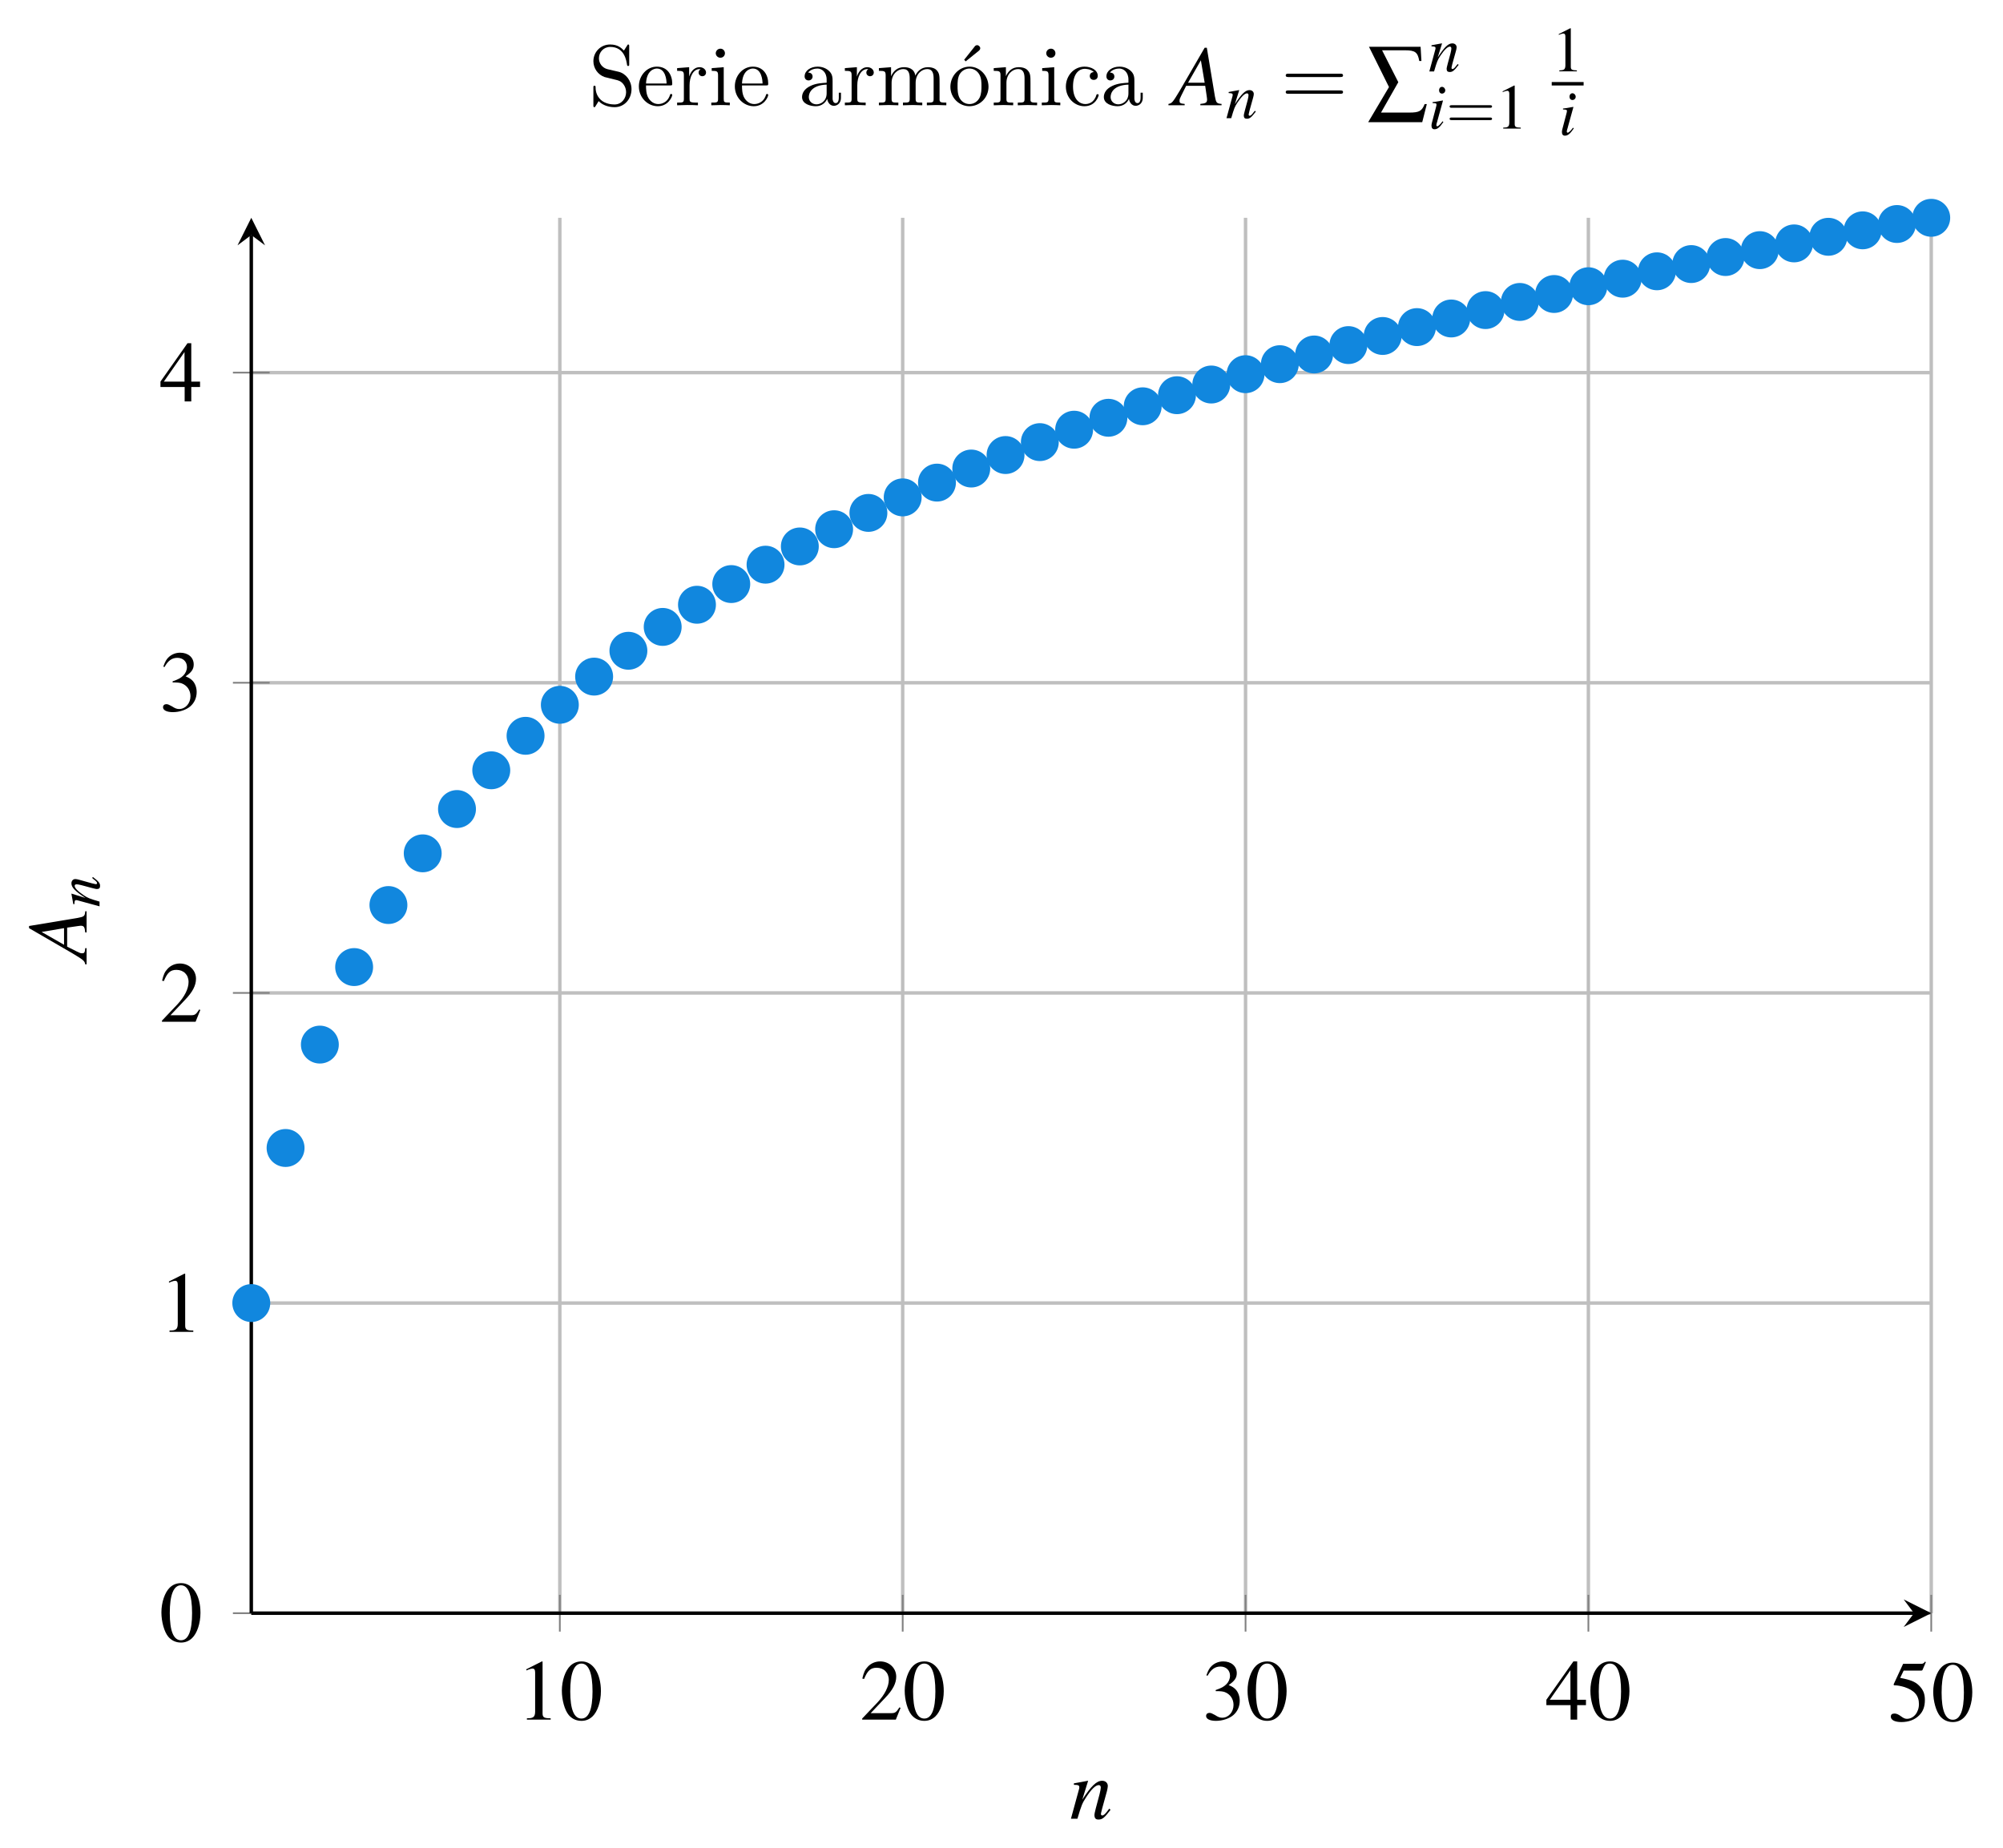 <?xml version="1.0" encoding="UTF-8"?>
<svg xmlns="http://www.w3.org/2000/svg" xmlns:xlink="http://www.w3.org/1999/xlink" width="231.626" height="213.79" viewBox="0 0 231.626 213.79">
<defs>
<g>
<g id="glyph-0-0">
<path d="M 2.906 -6.734 L 1.109 -5.828 L 1.109 -5.688 C 1.219 -5.734 1.328 -5.781 1.375 -5.797 C 1.562 -5.875 1.719 -5.906 1.828 -5.906 C 2.031 -5.906 2.125 -5.766 2.125 -5.438 L 2.125 -0.922 C 2.125 -0.594 2.047 -0.375 1.891 -0.281 C 1.734 -0.188 1.594 -0.156 1.172 -0.156 L 1.172 0 L 3.922 0 L 3.922 -0.156 C 3.141 -0.156 2.984 -0.266 2.984 -0.734 L 2.984 -6.719 Z M 2.906 -6.734 "/>
</g>
<g id="glyph-0-1">
<path d="M 2.531 -6.734 C 1.984 -6.734 1.562 -6.562 1.203 -6.219 C 0.625 -5.656 0.234 -4.516 0.234 -3.344 C 0.234 -2.266 0.562 -1.094 1.031 -0.531 C 1.406 -0.094 1.906 0.141 2.5 0.141 C 3 0.141 3.422 -0.031 3.781 -0.375 C 4.359 -0.922 4.75 -2.078 4.75 -3.297 C 4.75 -5.328 3.844 -6.734 2.531 -6.734 Z M 2.5 -6.484 C 3.344 -6.484 3.781 -5.359 3.781 -3.266 C 3.781 -1.188 3.344 -0.125 2.5 -0.125 C 1.641 -0.125 1.203 -1.188 1.203 -3.266 C 1.203 -5.375 1.641 -6.484 2.5 -6.484 Z M 2.5 -6.484 "/>
</g>
<g id="glyph-0-2">
<path d="M 4.734 -1.359 L 4.609 -1.422 C 4.234 -0.844 4.109 -0.75 3.656 -0.75 L 1.281 -0.75 L 2.953 -2.516 C 3.844 -3.438 4.234 -4.203 4.234 -4.969 C 4.234 -5.969 3.422 -6.734 2.375 -6.734 C 1.828 -6.734 1.312 -6.516 0.953 -6.125 C 0.625 -5.781 0.484 -5.469 0.312 -4.75 L 0.516 -4.703 C 0.922 -5.688 1.281 -6 1.969 -6 C 2.797 -6 3.375 -5.438 3.375 -4.594 C 3.375 -3.812 2.906 -2.891 2.078 -2 L 0.297 -0.125 L 0.297 0 L 4.188 0 Z M 4.734 -1.359 "/>
</g>
<g id="glyph-0-3">
<path d="M 1.531 -3.297 C 2.109 -3.297 2.344 -3.266 2.578 -3.188 C 3.203 -2.953 3.594 -2.391 3.594 -1.703 C 3.594 -0.875 3.016 -0.219 2.281 -0.219 C 2.016 -0.219 1.812 -0.297 1.453 -0.531 C 1.141 -0.703 0.984 -0.781 0.812 -0.781 C 0.578 -0.781 0.422 -0.641 0.422 -0.422 C 0.422 -0.078 0.859 0.141 1.562 0.141 C 2.328 0.141 3.109 -0.125 3.578 -0.531 C 4.047 -0.938 4.312 -1.516 4.312 -2.188 C 4.312 -2.688 4.141 -3.156 3.859 -3.469 C 3.656 -3.688 3.469 -3.812 3.031 -4 C 3.719 -4.469 3.969 -4.828 3.969 -5.375 C 3.969 -6.188 3.328 -6.734 2.406 -6.734 C 1.906 -6.734 1.469 -6.562 1.109 -6.25 C 0.812 -5.984 0.672 -5.719 0.453 -5.125 L 0.594 -5.078 C 1 -5.812 1.453 -6.141 2.078 -6.141 C 2.734 -6.141 3.188 -5.703 3.188 -5.078 C 3.188 -4.719 3.031 -4.359 2.781 -4.109 C 2.484 -3.812 2.203 -3.656 1.531 -3.422 Z M 1.531 -3.297 "/>
</g>
<g id="glyph-0-4">
<path d="M 4.703 -2.297 L 3.688 -2.297 L 3.688 -6.734 L 3.25 -6.734 L 0.125 -2.297 L 0.125 -1.672 L 2.922 -1.672 L 2.922 0 L 3.688 0 L 3.688 -1.672 L 4.703 -1.672 Z M 2.906 -2.297 L 0.516 -2.297 L 2.906 -5.719 Z M 2.906 -2.297 "/>
</g>
<g id="glyph-0-5">
<path d="M 1.797 -5.812 L 3.766 -5.812 C 3.922 -5.812 3.953 -5.828 3.984 -5.906 L 4.359 -6.781 L 4.281 -6.859 C 4.125 -6.656 4.031 -6.594 3.812 -6.594 L 1.734 -6.594 L 0.641 -4.234 C 0.641 -4.219 0.641 -4.203 0.641 -4.188 C 0.641 -4.141 0.672 -4.109 0.75 -4.109 C 1.078 -4.109 1.469 -4.031 1.891 -3.906 C 3.031 -3.531 3.562 -2.922 3.562 -1.938 C 3.562 -0.984 2.953 -0.234 2.172 -0.234 C 1.969 -0.234 1.797 -0.297 1.5 -0.516 C 1.188 -0.75 0.953 -0.844 0.75 -0.844 C 0.453 -0.844 0.312 -0.734 0.312 -0.484 C 0.312 -0.094 0.781 0.141 1.531 0.141 C 2.375 0.141 3.094 -0.125 3.594 -0.641 C 4.047 -1.094 4.25 -1.656 4.25 -2.406 C 4.25 -3.125 4.062 -3.594 3.562 -4.094 C 3.125 -4.531 2.562 -4.75 1.391 -4.969 Z M 1.797 -5.812 "/>
</g>
<g id="glyph-1-0">
<path d="M 4.578 -1.172 L 4.375 -0.906 C 4.094 -0.531 3.906 -0.375 3.766 -0.375 C 3.688 -0.375 3.609 -0.453 3.609 -0.531 C 3.609 -0.609 3.609 -0.609 3.75 -1.172 L 4.312 -3.219 C 4.359 -3.422 4.406 -3.656 4.406 -3.781 C 4.406 -4.141 4.141 -4.391 3.75 -4.391 C 3.109 -4.391 2.484 -3.797 1.453 -2.203 L 2.125 -4.375 L 2.094 -4.391 C 1.562 -4.281 1.344 -4.25 0.484 -4.094 L 0.484 -3.922 C 0.984 -3.922 1.109 -3.859 1.109 -3.656 C 1.109 -3.594 1.109 -3.531 1.094 -3.484 L 0.141 0 L 0.891 0 C 1.359 -1.578 1.453 -1.797 1.891 -2.469 C 2.484 -3.391 2.984 -3.891 3.359 -3.891 C 3.516 -3.891 3.594 -3.781 3.594 -3.594 C 3.594 -3.484 3.531 -3.156 3.453 -2.844 L 3.016 -1.203 C 2.891 -0.688 2.859 -0.547 2.859 -0.453 C 2.859 -0.062 3 0.094 3.328 0.094 C 3.781 0.094 4.031 -0.125 4.719 -1.031 Z M 4.578 -1.172 "/>
</g>
<g id="glyph-1-1">
<path d="M 5.625 -0.156 C 5.047 -0.203 5 -0.297 4.859 -1.016 L 3.922 -6.656 L 3.672 -6.656 L 0.781 -1.672 C -0.016 -0.344 -0.109 -0.234 -0.516 -0.156 L -0.516 0 L 1.359 0 L 1.359 -0.156 C 0.844 -0.203 0.766 -0.266 0.766 -0.516 C 0.766 -0.703 0.797 -0.781 0.969 -1.125 L 1.531 -2.25 L 3.734 -2.25 L 3.922 -0.953 C 3.938 -0.859 3.953 -0.766 3.953 -0.688 C 3.953 -0.312 3.812 -0.219 3.172 -0.156 L 3.172 0 L 5.625 0 Z M 1.75 -2.609 L 3.234 -5.203 L 3.672 -2.609 Z M 1.75 -2.609 "/>
</g>
<g id="glyph-2-0">
<path d="M -0.156 -5.625 C -0.203 -5.047 -0.297 -5 -1.016 -4.859 L -6.656 -3.922 L -6.656 -3.672 L -1.672 -0.781 C -0.344 0.016 -0.234 0.109 -0.156 0.516 L 0 0.516 L 0 -1.359 L -0.156 -1.359 C -0.203 -0.844 -0.266 -0.766 -0.516 -0.766 C -0.703 -0.766 -0.781 -0.797 -1.125 -0.969 L -2.25 -1.531 L -2.25 -3.734 L -0.953 -3.922 C -0.859 -3.938 -0.766 -3.953 -0.688 -3.953 C -0.312 -3.953 -0.219 -3.812 -0.156 -3.172 L 0 -3.172 L 0 -5.625 Z M -2.609 -1.75 L -5.203 -3.234 L -2.609 -3.672 Z M -2.609 -1.75 "/>
</g>
<g id="glyph-3-0">
<path d="M -0.859 -3.391 L -0.672 -3.234 C -0.391 -3.031 -0.281 -2.891 -0.281 -2.781 C -0.281 -2.734 -0.344 -2.672 -0.391 -2.672 C -0.453 -2.672 -0.453 -2.672 -0.859 -2.766 L -2.375 -3.188 C -2.531 -3.234 -2.703 -3.266 -2.797 -3.266 C -3.062 -3.266 -3.25 -3.062 -3.25 -2.766 C -3.25 -2.297 -2.812 -1.844 -1.625 -1.078 L -3.234 -1.578 L -3.25 -1.547 C -3.172 -1.156 -3.141 -1 -3.031 -0.359 L -2.906 -0.359 C -2.891 -0.734 -2.859 -0.828 -2.703 -0.828 C -2.656 -0.828 -2.625 -0.812 -2.578 -0.812 L 0 -0.109 L 0 -0.656 C -1.172 -1 -1.328 -1.062 -1.828 -1.391 C -2.5 -1.844 -2.875 -2.219 -2.875 -2.484 C -2.875 -2.594 -2.797 -2.656 -2.656 -2.656 C -2.578 -2.656 -2.328 -2.625 -2.109 -2.562 L -0.891 -2.234 C -0.516 -2.141 -0.406 -2.109 -0.328 -2.109 C -0.047 -2.109 0.062 -2.219 0.062 -2.469 C 0.062 -2.797 -0.094 -2.984 -0.766 -3.5 Z M -0.859 -3.391 "/>
</g>
<g id="glyph-4-0">
<path d="M 4.969 -1.859 C 4.969 -2.844 4.312 -3.672 3.484 -3.875 L 2.203 -4.172 C 1.578 -4.328 1.203 -4.859 1.203 -5.438 C 1.203 -6.141 1.734 -6.75 2.516 -6.75 C 4.172 -6.75 4.391 -5.109 4.453 -4.672 C 4.469 -4.609 4.469 -4.547 4.578 -4.547 C 4.703 -4.547 4.703 -4.594 4.703 -4.781 L 4.703 -6.781 C 4.703 -6.953 4.703 -7.031 4.594 -7.031 C 4.531 -7.031 4.516 -7.016 4.453 -6.891 L 4.094 -6.328 C 3.797 -6.625 3.391 -7.031 2.5 -7.031 C 1.391 -7.031 0.562 -6.156 0.562 -5.094 C 0.562 -4.266 1.094 -3.531 1.859 -3.266 C 1.969 -3.234 2.484 -3.109 3.188 -2.938 C 3.453 -2.875 3.75 -2.797 4.031 -2.438 C 4.234 -2.172 4.344 -1.844 4.344 -1.516 C 4.344 -0.812 3.844 -0.094 3 -0.094 C 2.719 -0.094 1.953 -0.141 1.422 -0.625 C 0.844 -1.172 0.812 -1.797 0.812 -2.156 C 0.797 -2.266 0.719 -2.266 0.688 -2.266 C 0.562 -2.266 0.562 -2.188 0.562 -2.016 L 0.562 -0.016 C 0.562 0.156 0.562 0.219 0.672 0.219 C 0.734 0.219 0.75 0.203 0.812 0.094 C 0.812 0.094 0.844 0.047 1.172 -0.484 C 1.484 -0.141 2.125 0.219 3.016 0.219 C 4.172 0.219 4.969 -0.75 4.969 -1.859 Z M 4.969 -1.859 "/>
</g>
<g id="glyph-4-1">
<path d="M 4.141 -1.188 C 4.141 -1.281 4.062 -1.312 4 -1.312 C 3.922 -1.312 3.891 -1.25 3.875 -1.172 C 3.531 -0.141 2.625 -0.141 2.531 -0.141 C 2.031 -0.141 1.641 -0.438 1.406 -0.812 C 1.109 -1.281 1.109 -1.938 1.109 -2.297 L 3.891 -2.297 C 4.109 -2.297 4.141 -2.297 4.141 -2.516 C 4.141 -3.5 3.594 -4.469 2.359 -4.469 C 1.203 -4.469 0.281 -3.438 0.281 -2.188 C 0.281 -0.859 1.328 0.109 2.469 0.109 C 3.688 0.109 4.141 -1 4.141 -1.188 Z M 3.484 -2.516 L 1.109 -2.516 C 1.172 -4 2.016 -4.25 2.359 -4.25 C 3.375 -4.25 3.484 -2.906 3.484 -2.516 Z M 3.484 -2.516 "/>
</g>
<g id="glyph-4-2">
<path d="M 3.625 -3.797 C 3.625 -4.109 3.312 -4.406 2.891 -4.406 C 2.156 -4.406 1.797 -3.734 1.672 -3.312 L 1.672 -4.406 L 0.281 -4.297 L 0.281 -3.984 C 0.984 -3.984 1.062 -3.922 1.062 -3.422 L 1.062 -0.75 C 1.062 -0.312 0.953 -0.312 0.281 -0.312 L 0.281 0 L 1.422 -0.031 C 1.812 -0.031 2.281 -0.031 2.688 0 L 2.688 -0.312 L 2.469 -0.312 C 1.734 -0.312 1.719 -0.422 1.719 -0.781 L 1.719 -2.312 C 1.719 -3.297 2.141 -4.188 2.891 -4.188 C 2.953 -4.188 2.984 -4.188 3 -4.172 C 2.969 -4.172 2.766 -4.047 2.766 -3.781 C 2.766 -3.516 2.984 -3.359 3.203 -3.359 C 3.375 -3.359 3.625 -3.484 3.625 -3.797 Z M 3.625 -3.797 "/>
</g>
<g id="glyph-4-3">
<path d="M 2.469 0 L 2.469 -0.312 C 1.797 -0.312 1.766 -0.359 1.766 -0.75 L 1.766 -4.406 L 0.375 -4.297 L 0.375 -3.984 C 1.016 -3.984 1.109 -3.922 1.109 -3.438 L 1.109 -0.75 C 1.109 -0.312 1 -0.312 0.328 -0.312 L 0.328 0 L 1.422 -0.031 C 1.781 -0.031 2.125 -0.016 2.469 0 Z M 1.906 -6.016 C 1.906 -6.297 1.688 -6.547 1.391 -6.547 C 1.047 -6.547 0.844 -6.266 0.844 -6.016 C 0.844 -5.75 1.078 -5.5 1.375 -5.5 C 1.719 -5.5 1.906 -5.766 1.906 -6.016 Z M 1.906 -6.016 "/>
</g>
<g id="glyph-4-4">
<path d="M 4.812 -0.891 L 4.812 -1.453 L 4.562 -1.453 L 4.562 -0.891 C 4.562 -0.312 4.312 -0.25 4.203 -0.25 C 3.875 -0.25 3.844 -0.703 3.844 -0.75 L 3.844 -2.734 C 3.844 -3.156 3.844 -3.547 3.484 -3.922 C 3.094 -4.312 2.594 -4.469 2.109 -4.469 C 1.297 -4.469 0.609 -4 0.609 -3.344 C 0.609 -3.047 0.812 -2.875 1.062 -2.875 C 1.344 -2.875 1.531 -3.078 1.531 -3.328 C 1.531 -3.453 1.469 -3.781 1.016 -3.781 C 1.281 -4.141 1.781 -4.25 2.094 -4.25 C 2.578 -4.25 3.156 -3.859 3.156 -2.969 L 3.156 -2.609 C 2.641 -2.578 1.938 -2.547 1.312 -2.25 C 0.562 -1.906 0.312 -1.391 0.312 -0.953 C 0.312 -0.141 1.281 0.109 1.906 0.109 C 2.578 0.109 3.031 -0.297 3.219 -0.75 C 3.266 -0.359 3.531 0.062 4 0.062 C 4.203 0.062 4.812 -0.078 4.812 -0.891 Z M 3.156 -1.391 C 3.156 -0.453 2.438 -0.109 1.984 -0.109 C 1.5 -0.109 1.094 -0.453 1.094 -0.953 C 1.094 -1.5 1.5 -2.328 3.156 -2.391 Z M 3.156 -1.391 "/>
</g>
<g id="glyph-4-5">
<path d="M 8.109 0 L 8.109 -0.312 C 7.594 -0.312 7.344 -0.312 7.328 -0.609 L 7.328 -2.516 C 7.328 -3.375 7.328 -3.672 7.016 -4.031 C 6.875 -4.203 6.547 -4.406 5.969 -4.406 C 5.141 -4.406 4.688 -3.812 4.531 -3.422 C 4.391 -4.297 3.656 -4.406 3.203 -4.406 C 2.469 -4.406 2 -3.984 1.719 -3.359 L 1.719 -4.406 L 0.312 -4.297 L 0.312 -3.984 C 1.016 -3.984 1.094 -3.922 1.094 -3.422 L 1.094 -0.75 C 1.094 -0.312 0.984 -0.312 0.312 -0.312 L 0.312 0 L 1.453 -0.031 L 2.562 0 L 2.562 -0.312 C 1.891 -0.312 1.781 -0.312 1.781 -0.75 L 1.781 -2.594 C 1.781 -3.625 2.5 -4.188 3.125 -4.188 C 3.766 -4.188 3.875 -3.656 3.875 -3.078 L 3.875 -0.75 C 3.875 -0.312 3.766 -0.312 3.094 -0.312 L 3.094 0 L 4.219 -0.031 L 5.328 0 L 5.328 -0.312 C 4.672 -0.312 4.562 -0.312 4.562 -0.75 L 4.562 -2.594 C 4.562 -3.625 5.266 -4.188 5.906 -4.188 C 6.531 -4.188 6.641 -3.656 6.641 -3.078 L 6.641 -0.75 C 6.641 -0.312 6.531 -0.312 5.859 -0.312 L 5.859 0 L 6.984 -0.031 Z M 8.109 0 "/>
</g>
<g id="glyph-4-6">
<path d="M 4.688 -2.141 C 4.688 -3.406 3.703 -4.469 2.5 -4.469 C 1.25 -4.469 0.281 -3.375 0.281 -2.141 C 0.281 -0.844 1.312 0.109 2.484 0.109 C 3.688 0.109 4.688 -0.875 4.688 -2.141 Z M 3.875 -2.219 C 3.875 -1.859 3.875 -1.312 3.656 -0.875 C 3.422 -0.422 2.984 -0.141 2.5 -0.141 C 2.062 -0.141 1.625 -0.344 1.359 -0.812 C 1.109 -1.25 1.109 -1.859 1.109 -2.219 C 1.109 -2.609 1.109 -3.141 1.344 -3.578 C 1.609 -4.031 2.078 -4.25 2.484 -4.25 C 2.922 -4.25 3.344 -4.031 3.609 -3.594 C 3.875 -3.172 3.875 -2.594 3.875 -2.219 Z M 3.734 -6.594 C 3.734 -6.781 3.547 -6.953 3.375 -6.953 C 3.219 -6.953 3.109 -6.844 3.078 -6.781 L 1.875 -5.266 L 2.047 -5.078 L 3.562 -6.297 C 3.656 -6.375 3.734 -6.484 3.734 -6.594 Z M 3.734 -6.594 "/>
</g>
<g id="glyph-4-7">
<path d="M 5.328 0 L 5.328 -0.312 C 4.812 -0.312 4.562 -0.312 4.562 -0.609 L 4.562 -2.516 C 4.562 -3.375 4.562 -3.672 4.25 -4.031 C 4.109 -4.203 3.781 -4.406 3.203 -4.406 C 2.469 -4.406 2 -3.984 1.719 -3.359 L 1.719 -4.406 L 0.312 -4.297 L 0.312 -3.984 C 1.016 -3.984 1.094 -3.922 1.094 -3.422 L 1.094 -0.75 C 1.094 -0.312 0.984 -0.312 0.312 -0.312 L 0.312 0 L 1.453 -0.031 L 2.562 0 L 2.562 -0.312 C 1.891 -0.312 1.781 -0.312 1.781 -0.75 L 1.781 -2.594 C 1.781 -3.625 2.5 -4.188 3.125 -4.188 C 3.766 -4.188 3.875 -3.656 3.875 -3.078 L 3.875 -0.75 C 3.875 -0.312 3.766 -0.312 3.094 -0.312 L 3.094 0 L 4.219 -0.031 Z M 5.328 0 "/>
</g>
<g id="glyph-4-8">
<path d="M 4.141 -1.188 C 4.141 -1.281 4.031 -1.281 4 -1.281 C 3.922 -1.281 3.891 -1.25 3.875 -1.188 C 3.594 -0.266 2.938 -0.141 2.578 -0.141 C 2.047 -0.141 1.172 -0.562 1.172 -2.172 C 1.172 -3.797 1.984 -4.219 2.516 -4.219 C 2.609 -4.219 3.234 -4.203 3.578 -3.844 C 3.172 -3.812 3.109 -3.516 3.109 -3.391 C 3.109 -3.125 3.297 -2.938 3.562 -2.938 C 3.828 -2.938 4.031 -3.094 4.031 -3.406 C 4.031 -4.078 3.266 -4.469 2.5 -4.469 C 1.25 -4.469 0.344 -3.391 0.344 -2.156 C 0.344 -0.875 1.328 0.109 2.484 0.109 C 3.812 0.109 4.141 -1.094 4.141 -1.188 Z M 4.141 -1.188 "/>
</g>
<g id="glyph-5-0">
<path d="M 3.391 -0.859 L 3.234 -0.672 C 3.031 -0.391 2.891 -0.281 2.781 -0.281 C 2.734 -0.281 2.672 -0.344 2.672 -0.391 C 2.672 -0.453 2.672 -0.453 2.766 -0.859 L 3.188 -2.375 C 3.234 -2.531 3.266 -2.703 3.266 -2.797 C 3.266 -3.062 3.062 -3.25 2.766 -3.25 C 2.297 -3.25 1.844 -2.812 1.078 -1.625 L 1.578 -3.234 L 1.547 -3.25 C 1.156 -3.172 1 -3.141 0.359 -3.031 L 0.359 -2.906 C 0.734 -2.891 0.828 -2.859 0.828 -2.703 C 0.828 -2.656 0.812 -2.625 0.812 -2.578 L 0.109 0 L 0.656 0 C 1 -1.172 1.062 -1.328 1.391 -1.828 C 1.844 -2.5 2.219 -2.875 2.484 -2.875 C 2.594 -2.875 2.656 -2.797 2.656 -2.656 C 2.656 -2.578 2.625 -2.328 2.562 -2.109 L 2.234 -0.891 C 2.141 -0.516 2.109 -0.406 2.109 -0.328 C 2.109 -0.047 2.219 0.062 2.469 0.062 C 2.797 0.062 2.984 -0.094 3.5 -0.766 Z M 3.391 -0.859 "/>
</g>
<g id="glyph-5-1">
<path d="M 1.641 -0.844 C 1.453 -0.609 1.406 -0.547 1.328 -0.469 C 1.203 -0.344 1.094 -0.266 1.031 -0.266 C 0.969 -0.266 0.922 -0.328 0.922 -0.375 C 0.922 -0.453 0.938 -0.562 0.984 -0.703 C 0.984 -0.719 1.016 -0.781 1.031 -0.828 L 1.031 -0.859 L 1.688 -3.234 L 1.656 -3.25 C 0.922 -3.109 0.766 -3.094 0.484 -3.062 L 0.484 -2.953 C 0.875 -2.938 0.938 -2.922 0.938 -2.766 C 0.938 -2.719 0.922 -2.594 0.875 -2.453 L 0.531 -1.141 C 0.406 -0.719 0.359 -0.484 0.359 -0.344 C 0.359 -0.062 0.484 0.078 0.703 0.078 C 1.047 0.078 1.312 -0.141 1.734 -0.766 Z M 1.578 -4.828 C 1.375 -4.828 1.234 -4.656 1.234 -4.438 C 1.234 -4.203 1.375 -4.047 1.578 -4.047 C 1.781 -4.047 1.953 -4.219 1.953 -4.422 C 1.953 -4.625 1.781 -4.828 1.578 -4.828 Z M 1.578 -4.828 "/>
</g>
<g id="glyph-6-0">
<path d="M 6.844 -3.266 C 7 -3.266 7.188 -3.266 7.188 -3.453 C 7.188 -3.656 7 -3.656 6.859 -3.656 L 0.891 -3.656 C 0.75 -3.656 0.562 -3.656 0.562 -3.453 C 0.562 -3.266 0.75 -3.266 0.891 -3.266 Z M 6.859 -1.328 C 7 -1.328 7.188 -1.328 7.188 -1.531 C 7.188 -1.719 7 -1.719 6.844 -1.719 L 0.891 -1.719 C 0.75 -1.719 0.562 -1.719 0.562 -1.531 C 0.562 -1.328 0.75 -1.328 0.891 -1.328 Z M 6.859 -1.328 "/>
</g>
<g id="glyph-7-0">
<path d="M 1.75 -7.094 L 4.422 -7.094 C 5.578 -7.094 5.875 -6.859 6.047 -5.859 L 6.297 -5.859 L 6.203 -7.5 L 0.234 -7.5 L 2.547 -2.844 L 0.141 1.219 L 6.391 1.219 L 6.922 -0.875 L 6.672 -0.875 C 6.344 -0.062 6.047 0.109 4.891 0.109 L 1.625 0.109 L 3.625 -3.406 Z M 1.75 -7.094 "/>
</g>
<g id="glyph-8-0">
<path d="M 5.062 -2.406 C 5.172 -2.406 5.312 -2.406 5.312 -2.562 C 5.312 -2.703 5.172 -2.703 5.078 -2.703 L 0.656 -2.703 C 0.547 -2.703 0.406 -2.703 0.406 -2.562 C 0.406 -2.406 0.547 -2.406 0.656 -2.406 Z M 5.078 -0.984 C 5.172 -0.984 5.312 -0.984 5.312 -1.125 C 5.312 -1.281 5.172 -1.281 5.062 -1.281 L 0.656 -1.281 C 0.547 -1.281 0.406 -1.281 0.406 -1.125 C 0.406 -0.984 0.547 -0.984 0.656 -0.984 Z M 5.078 -0.984 "/>
</g>
<g id="glyph-9-0">
<path d="M 2.141 -4.984 L 0.812 -4.312 L 0.812 -4.219 C 0.906 -4.25 0.984 -4.281 1.016 -4.297 C 1.156 -4.344 1.281 -4.375 1.344 -4.375 C 1.5 -4.375 1.578 -4.266 1.578 -4.031 L 1.578 -0.688 C 1.578 -0.438 1.516 -0.266 1.391 -0.203 C 1.281 -0.141 1.188 -0.125 0.875 -0.109 L 0.875 0 L 2.906 0 L 2.906 -0.109 C 2.328 -0.125 2.203 -0.188 2.203 -0.547 L 2.203 -4.969 Z M 2.141 -4.984 "/>
</g>
</g>
</defs>
<path fill="none" stroke-width="0.399" stroke-linecap="butt" stroke-linejoin="miter" stroke="rgb(75%, 75%, 75%)" stroke-opacity="1" stroke-miterlimit="10" d="M 35.68 0.001 L 35.68 161.396 M 75.329 0.001 L 75.329 161.396 M 114.977 0.001 L 114.977 161.396 M 154.622 0.001 L 154.622 161.396 M 194.27 0.001 L 194.27 161.396 " transform="matrix(1, 0, 0, -1, 29.058, 186.587)"/>
<path fill="none" stroke-width="0.399" stroke-linecap="butt" stroke-linejoin="miter" stroke="rgb(75%, 75%, 75%)" stroke-opacity="1" stroke-miterlimit="10" d="M 0.001 0.001 L 194.27 0.001 M 0.001 35.872 L 194.27 35.872 M 0.001 71.743 L 194.27 71.743 M 0.001 107.618 L 194.27 107.618 M 0.001 143.489 L 194.27 143.489 " transform="matrix(1, 0, 0, -1, 29.058, 186.587)"/>
<path fill="none" stroke-width="0.199" stroke-linecap="butt" stroke-linejoin="miter" stroke="rgb(50%, 50%, 50%)" stroke-opacity="1" stroke-miterlimit="10" d="M 35.68 -2.128 L 35.68 2.126 M 75.329 -2.128 L 75.329 2.126 M 114.977 -2.128 L 114.977 2.126 M 154.622 -2.128 L 154.622 2.126 M 194.27 -2.128 L 194.27 2.126 " transform="matrix(1, 0, 0, -1, 29.058, 186.587)"/>
<path fill="none" stroke-width="0.199" stroke-linecap="butt" stroke-linejoin="miter" stroke="rgb(50%, 50%, 50%)" stroke-opacity="1" stroke-miterlimit="10" d="M -2.124 0.001 L 2.126 0.001 M -2.124 35.872 L 2.126 35.872 M -2.124 71.743 L 2.126 71.743 M -2.124 107.618 L 2.126 107.618 M -2.124 143.489 L 2.126 143.489 " transform="matrix(1, 0, 0, -1, 29.058, 186.587)"/>
<path fill="none" stroke-width="0.399" stroke-linecap="butt" stroke-linejoin="miter" stroke="rgb(0%, 0%, 0%)" stroke-opacity="1" stroke-miterlimit="10" d="M 0.001 0.001 L 192.278 0.001 " transform="matrix(1, 0, 0, -1, 29.058, 186.587)"/>
<path fill-rule="nonzero" fill="rgb(0%, 0%, 0%)" fill-opacity="1" d="M 223.328 186.586 L 220.141 184.992 L 221.336 186.586 L 220.141 188.18 "/>
<path fill="none" stroke-width="0.399" stroke-linecap="butt" stroke-linejoin="miter" stroke="rgb(0%, 0%, 0%)" stroke-opacity="1" stroke-miterlimit="10" d="M 0.001 0.001 L 0.001 159.403 " transform="matrix(1, 0, 0, -1, 29.058, 186.587)"/>
<path fill-rule="nonzero" fill="rgb(0%, 0%, 0%)" fill-opacity="1" d="M 29.059 25.191 L 27.465 28.379 L 29.059 27.184 L 30.652 28.379 "/>
<g fill="rgb(0%, 0%, 0%)" fill-opacity="1">
<use xlink:href="#glyph-0-0" x="59.758" y="198.897"/>
<use xlink:href="#glyph-0-1" x="64.739" y="198.897"/>
</g>
<g fill="rgb(0%, 0%, 0%)" fill-opacity="1">
<use xlink:href="#glyph-0-2" x="99.405" y="198.897"/>
<use xlink:href="#glyph-0-1" x="104.386" y="198.897"/>
</g>
<g fill="rgb(0%, 0%, 0%)" fill-opacity="1">
<use xlink:href="#glyph-0-3" x="139.051" y="198.897"/>
<use xlink:href="#glyph-0-1" x="144.032" y="198.897"/>
</g>
<g fill="rgb(0%, 0%, 0%)" fill-opacity="1">
<use xlink:href="#glyph-0-4" x="178.697" y="198.897"/>
<use xlink:href="#glyph-0-1" x="183.678" y="198.897"/>
</g>
<g fill="rgb(0%, 0%, 0%)" fill-opacity="1">
<use xlink:href="#glyph-0-5" x="218.343" y="199.037"/>
<use xlink:href="#glyph-0-1" x="223.324" y="199.037"/>
</g>
<g fill="rgb(0%, 0%, 0%)" fill-opacity="1">
<use xlink:href="#glyph-0-1" x="18.431" y="189.842"/>
</g>
<g fill="rgb(0%, 0%, 0%)" fill-opacity="1">
<use xlink:href="#glyph-0-0" x="18.431" y="154.047"/>
</g>
<g fill="rgb(0%, 0%, 0%)" fill-opacity="1">
<use xlink:href="#glyph-0-2" x="18.431" y="118.176"/>
</g>
<g fill="rgb(0%, 0%, 0%)" fill-opacity="1">
<use xlink:href="#glyph-0-3" x="18.431" y="82.227"/>
</g>
<g fill="rgb(0%, 0%, 0%)" fill-opacity="1">
<use xlink:href="#glyph-0-4" x="18.431" y="46.433"/>
</g>
<path fill-rule="nonzero" fill="rgb(6.699%, 52.899%, 87.099%)" fill-opacity="1" stroke-width="0.399" stroke-linecap="butt" stroke-linejoin="miter" stroke="rgb(6.699%, 52.899%, 87.099%)" stroke-opacity="1" stroke-miterlimit="10" d="M 1.993 35.872 C 1.993 36.974 1.102 37.864 0.001 37.864 C -1.101 37.864 -1.992 36.974 -1.992 35.872 C -1.992 34.771 -1.101 33.88 0.001 33.88 C 1.102 33.88 1.993 34.771 1.993 35.872 Z M 1.993 35.872 " transform="matrix(1, 0, 0, -1, 29.058, 186.587)"/>
<path fill-rule="nonzero" fill="rgb(6.699%, 52.899%, 87.099%)" fill-opacity="1" stroke-width="0.399" stroke-linecap="butt" stroke-linejoin="miter" stroke="rgb(6.699%, 52.899%, 87.099%)" stroke-opacity="1" stroke-miterlimit="10" d="M 5.958 53.81 C 5.958 54.907 5.067 55.802 3.965 55.802 C 2.864 55.802 1.973 54.907 1.973 53.81 C 1.973 52.708 2.864 51.814 3.965 51.814 C 5.067 51.814 5.958 52.708 5.958 53.81 Z M 5.958 53.81 " transform="matrix(1, 0, 0, -1, 29.058, 186.587)"/>
<path fill-rule="nonzero" fill="rgb(6.699%, 52.899%, 87.099%)" fill-opacity="1" stroke-width="0.399" stroke-linecap="butt" stroke-linejoin="miter" stroke="rgb(6.699%, 52.899%, 87.099%)" stroke-opacity="1" stroke-miterlimit="10" d="M 9.922 65.767 C 9.922 66.864 9.028 67.759 7.93 67.759 C 6.829 67.759 5.938 66.864 5.938 65.767 C 5.938 64.665 6.829 63.775 7.93 63.775 C 9.028 63.775 9.922 64.665 9.922 65.767 Z M 9.922 65.767 " transform="matrix(1, 0, 0, -1, 29.058, 186.587)"/>
<path fill-rule="nonzero" fill="rgb(6.699%, 52.899%, 87.099%)" fill-opacity="1" stroke-width="0.399" stroke-linecap="butt" stroke-linejoin="miter" stroke="rgb(6.699%, 52.899%, 87.099%)" stroke-opacity="1" stroke-miterlimit="10" d="M 13.887 74.732 C 13.887 75.833 12.993 76.728 11.895 76.728 C 10.794 76.728 9.903 75.833 9.903 74.732 C 9.903 73.634 10.794 72.739 11.895 72.739 C 12.993 72.739 13.887 73.634 13.887 74.732 Z M 13.887 74.732 " transform="matrix(1, 0, 0, -1, 29.058, 186.587)"/>
<path fill-rule="nonzero" fill="rgb(6.699%, 52.899%, 87.099%)" fill-opacity="1" stroke-width="0.399" stroke-linecap="butt" stroke-linejoin="miter" stroke="rgb(6.699%, 52.899%, 87.099%)" stroke-opacity="1" stroke-miterlimit="10" d="M 17.852 81.907 C 17.852 83.009 16.958 83.9 15.86 83.9 C 14.758 83.9 13.868 83.009 13.868 81.907 C 13.868 80.806 14.758 79.915 15.86 79.915 C 16.958 79.915 17.852 80.806 17.852 81.907 Z M 17.852 81.907 " transform="matrix(1, 0, 0, -1, 29.058, 186.587)"/>
<path fill-rule="nonzero" fill="rgb(6.699%, 52.899%, 87.099%)" fill-opacity="1" stroke-width="0.399" stroke-linecap="butt" stroke-linejoin="miter" stroke="rgb(6.699%, 52.899%, 87.099%)" stroke-opacity="1" stroke-miterlimit="10" d="M 21.817 87.888 C 21.817 88.985 20.922 89.88 19.825 89.88 C 18.723 89.88 17.833 88.985 17.833 87.888 C 17.833 86.786 18.723 85.896 19.825 85.896 C 20.922 85.896 21.817 86.786 21.817 87.888 Z M 21.817 87.888 " transform="matrix(1, 0, 0, -1, 29.058, 186.587)"/>
<path fill-rule="nonzero" fill="rgb(6.699%, 52.899%, 87.099%)" fill-opacity="1" stroke-width="0.399" stroke-linecap="butt" stroke-linejoin="miter" stroke="rgb(6.699%, 52.899%, 87.099%)" stroke-opacity="1" stroke-miterlimit="10" d="M 25.782 93.009 C 25.782 94.11 24.887 95.005 23.79 95.005 C 22.688 95.005 21.797 94.11 21.797 93.009 C 21.797 91.911 22.688 91.017 23.79 91.017 C 24.887 91.017 25.782 91.911 25.782 93.009 Z M 25.782 93.009 " transform="matrix(1, 0, 0, -1, 29.058, 186.587)"/>
<path fill-rule="nonzero" fill="rgb(6.699%, 52.899%, 87.099%)" fill-opacity="1" stroke-width="0.399" stroke-linecap="butt" stroke-linejoin="miter" stroke="rgb(6.699%, 52.899%, 87.099%)" stroke-opacity="1" stroke-miterlimit="10" d="M 29.747 97.493 C 29.747 98.595 28.852 99.485 27.755 99.485 C 26.653 99.485 25.758 98.595 25.758 97.493 C 25.758 96.396 26.653 95.501 27.755 95.501 C 28.852 95.501 29.747 96.396 29.747 97.493 Z M 29.747 97.493 " transform="matrix(1, 0, 0, -1, 29.058, 186.587)"/>
<path fill-rule="nonzero" fill="rgb(6.699%, 52.899%, 87.099%)" fill-opacity="1" stroke-width="0.399" stroke-linecap="butt" stroke-linejoin="miter" stroke="rgb(6.699%, 52.899%, 87.099%)" stroke-opacity="1" stroke-miterlimit="10" d="M 33.712 101.482 C 33.712 102.579 32.817 103.474 31.719 103.474 C 30.618 103.474 29.723 102.579 29.723 101.482 C 29.723 100.38 30.618 99.489 31.719 99.489 C 32.817 99.489 33.712 100.38 33.712 101.482 Z M 33.712 101.482 " transform="matrix(1, 0, 0, -1, 29.058, 186.587)"/>
<path fill-rule="nonzero" fill="rgb(6.699%, 52.899%, 87.099%)" fill-opacity="1" stroke-width="0.399" stroke-linecap="butt" stroke-linejoin="miter" stroke="rgb(6.699%, 52.899%, 87.099%)" stroke-opacity="1" stroke-miterlimit="10" d="M 37.676 105.067 C 37.676 106.169 36.782 107.06 35.68 107.06 C 34.583 107.06 33.688 106.169 33.688 105.067 C 33.688 103.966 34.583 103.075 35.68 103.075 C 36.782 103.075 37.676 103.966 37.676 105.067 Z M 37.676 105.067 " transform="matrix(1, 0, 0, -1, 29.058, 186.587)"/>
<path fill-rule="nonzero" fill="rgb(6.699%, 52.899%, 87.099%)" fill-opacity="1" stroke-width="0.399" stroke-linecap="butt" stroke-linejoin="miter" stroke="rgb(6.699%, 52.899%, 87.099%)" stroke-opacity="1" stroke-miterlimit="10" d="M 41.641 108.329 C 41.641 109.431 40.747 110.321 39.645 110.321 C 38.547 110.321 37.653 109.431 37.653 108.329 C 37.653 107.228 38.547 106.337 39.645 106.337 C 40.747 106.337 41.641 107.228 41.641 108.329 Z M 41.641 108.329 " transform="matrix(1, 0, 0, -1, 29.058, 186.587)"/>
<path fill-rule="nonzero" fill="rgb(6.699%, 52.899%, 87.099%)" fill-opacity="1" stroke-width="0.399" stroke-linecap="butt" stroke-linejoin="miter" stroke="rgb(6.699%, 52.899%, 87.099%)" stroke-opacity="1" stroke-miterlimit="10" d="M 45.602 111.317 C 45.602 112.419 44.712 113.31 43.61 113.31 C 42.512 113.31 41.618 112.419 41.618 111.317 C 41.618 110.216 42.512 109.325 43.61 109.325 C 44.712 109.325 45.602 110.216 45.602 111.317 Z M 45.602 111.317 " transform="matrix(1, 0, 0, -1, 29.058, 186.587)"/>
<path fill-rule="nonzero" fill="rgb(6.699%, 52.899%, 87.099%)" fill-opacity="1" stroke-width="0.399" stroke-linecap="butt" stroke-linejoin="miter" stroke="rgb(6.699%, 52.899%, 87.099%)" stroke-opacity="1" stroke-miterlimit="10" d="M 49.567 114.079 C 49.567 115.177 48.676 116.071 47.575 116.071 C 46.477 116.071 45.583 115.177 45.583 114.079 C 45.583 112.978 46.477 112.083 47.575 112.083 C 48.676 112.083 49.567 112.978 49.567 114.079 Z M 49.567 114.079 " transform="matrix(1, 0, 0, -1, 29.058, 186.587)"/>
<path fill-rule="nonzero" fill="rgb(6.699%, 52.899%, 87.099%)" fill-opacity="1" stroke-width="0.399" stroke-linecap="butt" stroke-linejoin="miter" stroke="rgb(6.699%, 52.899%, 87.099%)" stroke-opacity="1" stroke-miterlimit="10" d="M 53.532 116.642 C 53.532 117.739 52.641 118.634 51.54 118.634 C 50.442 118.634 49.547 117.739 49.547 116.642 C 49.547 115.54 50.442 114.646 51.54 114.646 C 52.641 114.646 53.532 115.54 53.532 116.642 Z M 53.532 116.642 " transform="matrix(1, 0, 0, -1, 29.058, 186.587)"/>
<path fill-rule="nonzero" fill="rgb(6.699%, 52.899%, 87.099%)" fill-opacity="1" stroke-width="0.399" stroke-linecap="butt" stroke-linejoin="miter" stroke="rgb(6.699%, 52.899%, 87.099%)" stroke-opacity="1" stroke-miterlimit="10" d="M 57.497 119.032 C 57.497 120.13 56.606 121.025 55.505 121.025 C 54.407 121.025 53.512 120.13 53.512 119.032 C 53.512 117.931 54.407 117.04 55.505 117.04 C 56.606 117.04 57.497 117.931 57.497 119.032 Z M 57.497 119.032 " transform="matrix(1, 0, 0, -1, 29.058, 186.587)"/>
<path fill-rule="nonzero" fill="rgb(6.699%, 52.899%, 87.099%)" fill-opacity="1" stroke-width="0.399" stroke-linecap="butt" stroke-linejoin="miter" stroke="rgb(6.699%, 52.899%, 87.099%)" stroke-opacity="1" stroke-miterlimit="10" d="M 61.462 121.275 C 61.462 122.372 60.571 123.267 59.469 123.267 C 58.372 123.267 57.477 122.372 57.477 121.275 C 57.477 120.173 58.372 119.282 59.469 119.282 C 60.571 119.282 61.462 120.173 61.462 121.275 Z M 61.462 121.275 " transform="matrix(1, 0, 0, -1, 29.058, 186.587)"/>
<path fill-rule="nonzero" fill="rgb(6.699%, 52.899%, 87.099%)" fill-opacity="1" stroke-width="0.399" stroke-linecap="butt" stroke-linejoin="miter" stroke="rgb(6.699%, 52.899%, 87.099%)" stroke-opacity="1" stroke-miterlimit="10" d="M 65.426 123.384 C 65.426 124.485 64.536 125.376 63.434 125.376 C 62.333 125.376 61.442 124.485 61.442 123.384 C 61.442 122.282 62.333 121.392 63.434 121.392 C 64.536 121.392 65.426 122.282 65.426 123.384 Z M 65.426 123.384 " transform="matrix(1, 0, 0, -1, 29.058, 186.587)"/>
<path fill-rule="nonzero" fill="rgb(6.699%, 52.899%, 87.099%)" fill-opacity="1" stroke-width="0.399" stroke-linecap="butt" stroke-linejoin="miter" stroke="rgb(6.699%, 52.899%, 87.099%)" stroke-opacity="1" stroke-miterlimit="10" d="M 69.391 125.376 C 69.391 126.478 68.501 127.368 67.399 127.368 C 66.297 127.368 65.407 126.478 65.407 125.376 C 65.407 124.275 66.297 123.384 67.399 123.384 C 68.501 123.384 69.391 124.275 69.391 125.376 Z M 69.391 125.376 " transform="matrix(1, 0, 0, -1, 29.058, 186.587)"/>
<path fill-rule="nonzero" fill="rgb(6.699%, 52.899%, 87.099%)" fill-opacity="1" stroke-width="0.399" stroke-linecap="butt" stroke-linejoin="miter" stroke="rgb(6.699%, 52.899%, 87.099%)" stroke-opacity="1" stroke-miterlimit="10" d="M 73.356 127.263 C 73.356 128.364 72.465 129.255 71.364 129.255 C 70.262 129.255 69.372 128.364 69.372 127.263 C 69.372 126.165 70.262 125.271 71.364 125.271 C 72.465 125.271 73.356 126.165 73.356 127.263 Z M 73.356 127.263 " transform="matrix(1, 0, 0, -1, 29.058, 186.587)"/>
<path fill-rule="nonzero" fill="rgb(6.699%, 52.899%, 87.099%)" fill-opacity="1" stroke-width="0.399" stroke-linecap="butt" stroke-linejoin="miter" stroke="rgb(6.699%, 52.899%, 87.099%)" stroke-opacity="1" stroke-miterlimit="10" d="M 77.321 129.06 C 77.321 130.157 76.43 131.052 75.329 131.052 C 74.227 131.052 73.337 130.157 73.337 129.06 C 73.337 127.958 74.227 127.064 75.329 127.064 C 76.43 127.064 77.321 127.958 77.321 129.06 Z M 77.321 129.06 " transform="matrix(1, 0, 0, -1, 29.058, 186.587)"/>
<path fill-rule="nonzero" fill="rgb(6.699%, 52.899%, 87.099%)" fill-opacity="1" stroke-width="0.399" stroke-linecap="butt" stroke-linejoin="miter" stroke="rgb(6.699%, 52.899%, 87.099%)" stroke-opacity="1" stroke-miterlimit="10" d="M 81.286 130.767 C 81.286 131.868 80.395 132.759 79.294 132.759 C 78.192 132.759 77.301 131.868 77.301 130.767 C 77.301 129.665 78.192 128.774 79.294 128.774 C 80.395 128.774 81.286 129.665 81.286 130.767 Z M 81.286 130.767 " transform="matrix(1, 0, 0, -1, 29.058, 186.587)"/>
<path fill-rule="nonzero" fill="rgb(6.699%, 52.899%, 87.099%)" fill-opacity="1" stroke-width="0.399" stroke-linecap="butt" stroke-linejoin="miter" stroke="rgb(6.699%, 52.899%, 87.099%)" stroke-opacity="1" stroke-miterlimit="10" d="M 85.251 132.396 C 85.251 133.497 84.36 134.388 83.258 134.388 C 82.157 134.388 81.266 133.497 81.266 132.396 C 81.266 131.298 82.157 130.403 83.258 130.403 C 84.36 130.403 85.251 131.298 85.251 132.396 Z M 85.251 132.396 " transform="matrix(1, 0, 0, -1, 29.058, 186.587)"/>
<path fill-rule="nonzero" fill="rgb(6.699%, 52.899%, 87.099%)" fill-opacity="1" stroke-width="0.399" stroke-linecap="butt" stroke-linejoin="miter" stroke="rgb(6.699%, 52.899%, 87.099%)" stroke-opacity="1" stroke-miterlimit="10" d="M 89.215 133.958 C 89.215 135.056 88.325 135.95 87.223 135.95 C 86.122 135.95 85.231 135.056 85.231 133.958 C 85.231 132.857 86.122 131.962 87.223 131.962 C 88.325 131.962 89.215 132.857 89.215 133.958 Z M 89.215 133.958 " transform="matrix(1, 0, 0, -1, 29.058, 186.587)"/>
<path fill-rule="nonzero" fill="rgb(6.699%, 52.899%, 87.099%)" fill-opacity="1" stroke-width="0.399" stroke-linecap="butt" stroke-linejoin="miter" stroke="rgb(6.699%, 52.899%, 87.099%)" stroke-opacity="1" stroke-miterlimit="10" d="M 93.18 135.45 C 93.18 136.552 92.29 137.442 91.188 137.442 C 90.087 137.442 89.196 136.552 89.196 135.45 C 89.196 134.349 90.087 133.458 91.188 133.458 C 92.29 133.458 93.18 134.349 93.18 135.45 Z M 93.18 135.45 " transform="matrix(1, 0, 0, -1, 29.058, 186.587)"/>
<path fill-rule="nonzero" fill="rgb(6.699%, 52.899%, 87.099%)" fill-opacity="1" stroke-width="0.399" stroke-linecap="butt" stroke-linejoin="miter" stroke="rgb(6.699%, 52.899%, 87.099%)" stroke-opacity="1" stroke-miterlimit="10" d="M 97.145 136.888 C 97.145 137.985 96.254 138.88 95.153 138.88 C 94.051 138.88 93.161 137.985 93.161 136.888 C 93.161 135.786 94.051 134.892 95.153 134.892 C 96.254 134.892 97.145 135.786 97.145 136.888 Z M 97.145 136.888 " transform="matrix(1, 0, 0, -1, 29.058, 186.587)"/>
<path fill-rule="nonzero" fill="rgb(6.699%, 52.899%, 87.099%)" fill-opacity="1" stroke-width="0.399" stroke-linecap="butt" stroke-linejoin="miter" stroke="rgb(6.699%, 52.899%, 87.099%)" stroke-opacity="1" stroke-miterlimit="10" d="M 101.11 138.267 C 101.11 139.364 100.219 140.259 99.118 140.259 C 98.016 140.259 97.126 139.364 97.126 138.267 C 97.126 137.165 98.016 136.274 99.118 136.274 C 100.219 136.274 101.11 137.165 101.11 138.267 Z M 101.11 138.267 " transform="matrix(1, 0, 0, -1, 29.058, 186.587)"/>
<path fill-rule="nonzero" fill="rgb(6.699%, 52.899%, 87.099%)" fill-opacity="1" stroke-width="0.399" stroke-linecap="butt" stroke-linejoin="miter" stroke="rgb(6.699%, 52.899%, 87.099%)" stroke-opacity="1" stroke-miterlimit="10" d="M 105.075 139.595 C 105.075 140.696 104.184 141.587 103.083 141.587 C 101.981 141.587 101.09 140.696 101.09 139.595 C 101.09 138.493 101.981 137.603 103.083 137.603 C 104.184 137.603 105.075 138.493 105.075 139.595 Z M 105.075 139.595 " transform="matrix(1, 0, 0, -1, 29.058, 186.587)"/>
<path fill-rule="nonzero" fill="rgb(6.699%, 52.899%, 87.099%)" fill-opacity="1" stroke-width="0.399" stroke-linecap="butt" stroke-linejoin="miter" stroke="rgb(6.699%, 52.899%, 87.099%)" stroke-opacity="1" stroke-miterlimit="10" d="M 109.04 140.876 C 109.04 141.978 108.145 142.868 107.047 142.868 C 105.946 142.868 105.055 141.978 105.055 140.876 C 105.055 139.774 105.946 138.884 107.047 138.884 C 108.145 138.884 109.04 139.774 109.04 140.876 Z M 109.04 140.876 " transform="matrix(1, 0, 0, -1, 29.058, 186.587)"/>
<path fill-rule="nonzero" fill="rgb(6.699%, 52.899%, 87.099%)" fill-opacity="1" stroke-width="0.399" stroke-linecap="butt" stroke-linejoin="miter" stroke="rgb(6.699%, 52.899%, 87.099%)" stroke-opacity="1" stroke-miterlimit="10" d="M 113.004 142.11 C 113.004 143.212 112.11 144.107 111.012 144.107 C 109.911 144.107 109.02 143.212 109.02 142.11 C 109.02 141.013 109.911 140.118 111.012 140.118 C 112.11 140.118 113.004 141.013 113.004 142.11 Z M 113.004 142.11 " transform="matrix(1, 0, 0, -1, 29.058, 186.587)"/>
<path fill-rule="nonzero" fill="rgb(6.699%, 52.899%, 87.099%)" fill-opacity="1" stroke-width="0.399" stroke-linecap="butt" stroke-linejoin="miter" stroke="rgb(6.699%, 52.899%, 87.099%)" stroke-opacity="1" stroke-miterlimit="10" d="M 116.969 143.31 C 116.969 144.407 116.075 145.302 114.977 145.302 C 113.876 145.302 112.985 144.407 112.985 143.31 C 112.985 142.208 113.876 141.314 114.977 141.314 C 116.075 141.314 116.969 142.208 116.969 143.31 Z M 116.969 143.31 " transform="matrix(1, 0, 0, -1, 29.058, 186.587)"/>
<path fill-rule="nonzero" fill="rgb(6.699%, 52.899%, 87.099%)" fill-opacity="1" stroke-width="0.399" stroke-linecap="butt" stroke-linejoin="miter" stroke="rgb(6.699%, 52.899%, 87.099%)" stroke-opacity="1" stroke-miterlimit="10" d="M 120.934 144.466 C 120.934 145.567 120.04 146.458 118.942 146.458 C 117.84 146.458 116.95 145.567 116.95 144.466 C 116.95 143.364 117.84 142.474 118.942 142.474 C 120.04 142.474 120.934 143.364 120.934 144.466 Z M 120.934 144.466 " transform="matrix(1, 0, 0, -1, 29.058, 186.587)"/>
<path fill-rule="nonzero" fill="rgb(6.699%, 52.899%, 87.099%)" fill-opacity="1" stroke-width="0.399" stroke-linecap="butt" stroke-linejoin="miter" stroke="rgb(6.699%, 52.899%, 87.099%)" stroke-opacity="1" stroke-miterlimit="10" d="M 124.899 145.587 C 124.899 146.685 124.004 147.579 122.907 147.579 C 121.805 147.579 120.911 146.685 120.911 145.587 C 120.911 144.485 121.805 143.595 122.907 143.595 C 124.004 143.595 124.899 144.485 124.899 145.587 Z M 124.899 145.587 " transform="matrix(1, 0, 0, -1, 29.058, 186.587)"/>
<path fill-rule="nonzero" fill="rgb(6.699%, 52.899%, 87.099%)" fill-opacity="1" stroke-width="0.399" stroke-linecap="butt" stroke-linejoin="miter" stroke="rgb(6.699%, 52.899%, 87.099%)" stroke-opacity="1" stroke-miterlimit="10" d="M 128.864 146.673 C 128.864 147.774 127.969 148.665 126.872 148.665 C 125.77 148.665 124.876 147.774 124.876 146.673 C 124.876 145.571 125.77 144.681 126.872 144.681 C 127.969 144.681 128.864 145.571 128.864 146.673 Z M 128.864 146.673 " transform="matrix(1, 0, 0, -1, 29.058, 186.587)"/>
<path fill-rule="nonzero" fill="rgb(6.699%, 52.899%, 87.099%)" fill-opacity="1" stroke-width="0.399" stroke-linecap="butt" stroke-linejoin="miter" stroke="rgb(6.699%, 52.899%, 87.099%)" stroke-opacity="1" stroke-miterlimit="10" d="M 132.829 147.728 C 132.829 148.829 131.934 149.72 130.833 149.72 C 129.735 149.72 128.84 148.829 128.84 147.728 C 128.84 146.626 129.735 145.735 130.833 145.735 C 131.934 145.735 132.829 146.626 132.829 147.728 Z M 132.829 147.728 " transform="matrix(1, 0, 0, -1, 29.058, 186.587)"/>
<path fill-rule="nonzero" fill="rgb(6.699%, 52.899%, 87.099%)" fill-opacity="1" stroke-width="0.399" stroke-linecap="butt" stroke-linejoin="miter" stroke="rgb(6.699%, 52.899%, 87.099%)" stroke-opacity="1" stroke-miterlimit="10" d="M 136.794 148.755 C 136.794 149.853 135.899 150.747 134.797 150.747 C 133.7 150.747 132.805 149.853 132.805 148.755 C 132.805 147.653 133.7 146.759 134.797 146.759 C 135.899 146.759 136.794 147.653 136.794 148.755 Z M 136.794 148.755 " transform="matrix(1, 0, 0, -1, 29.058, 186.587)"/>
<path fill-rule="nonzero" fill="rgb(6.699%, 52.899%, 87.099%)" fill-opacity="1" stroke-width="0.399" stroke-linecap="butt" stroke-linejoin="miter" stroke="rgb(6.699%, 52.899%, 87.099%)" stroke-opacity="1" stroke-miterlimit="10" d="M 140.758 149.751 C 140.758 150.849 139.864 151.743 138.762 151.743 C 137.665 151.743 136.77 150.849 136.77 149.751 C 136.77 148.649 137.665 147.759 138.762 147.759 C 139.864 147.759 140.758 148.649 140.758 149.751 Z M 140.758 149.751 " transform="matrix(1, 0, 0, -1, 29.058, 186.587)"/>
<path fill-rule="nonzero" fill="rgb(6.699%, 52.899%, 87.099%)" fill-opacity="1" stroke-width="0.399" stroke-linecap="butt" stroke-linejoin="miter" stroke="rgb(6.699%, 52.899%, 87.099%)" stroke-opacity="1" stroke-miterlimit="10" d="M 144.719 150.72 C 144.719 151.821 143.829 152.712 142.727 152.712 C 141.63 152.712 140.735 151.821 140.735 150.72 C 140.735 149.618 141.63 148.728 142.727 148.728 C 143.829 148.728 144.719 149.618 144.719 150.72 Z M 144.719 150.72 " transform="matrix(1, 0, 0, -1, 29.058, 186.587)"/>
<path fill-rule="nonzero" fill="rgb(6.699%, 52.899%, 87.099%)" fill-opacity="1" stroke-width="0.399" stroke-linecap="butt" stroke-linejoin="miter" stroke="rgb(6.699%, 52.899%, 87.099%)" stroke-opacity="1" stroke-miterlimit="10" d="M 148.684 151.661 C 148.684 152.763 147.794 153.657 146.692 153.657 C 145.594 153.657 144.7 152.763 144.7 151.661 C 144.7 150.564 145.594 149.669 146.692 149.669 C 147.794 149.669 148.684 150.564 148.684 151.661 Z M 148.684 151.661 " transform="matrix(1, 0, 0, -1, 29.058, 186.587)"/>
<path fill-rule="nonzero" fill="rgb(6.699%, 52.899%, 87.099%)" fill-opacity="1" stroke-width="0.399" stroke-linecap="butt" stroke-linejoin="miter" stroke="rgb(6.699%, 52.899%, 87.099%)" stroke-opacity="1" stroke-miterlimit="10" d="M 152.649 152.583 C 152.649 153.685 151.758 154.575 150.657 154.575 C 149.559 154.575 148.665 153.685 148.665 152.583 C 148.665 151.482 149.559 150.591 150.657 150.591 C 151.758 150.591 152.649 151.482 152.649 152.583 Z M 152.649 152.583 " transform="matrix(1, 0, 0, -1, 29.058, 186.587)"/>
<path fill-rule="nonzero" fill="rgb(6.699%, 52.899%, 87.099%)" fill-opacity="1" stroke-width="0.399" stroke-linecap="butt" stroke-linejoin="miter" stroke="rgb(6.699%, 52.899%, 87.099%)" stroke-opacity="1" stroke-miterlimit="10" d="M 156.614 153.482 C 156.614 154.579 155.723 155.474 154.622 155.474 C 153.524 155.474 152.63 154.579 152.63 153.482 C 152.63 152.38 153.524 151.485 154.622 151.485 C 155.723 151.485 156.614 152.38 156.614 153.482 Z M 156.614 153.482 " transform="matrix(1, 0, 0, -1, 29.058, 186.587)"/>
<path fill-rule="nonzero" fill="rgb(6.699%, 52.899%, 87.099%)" fill-opacity="1" stroke-width="0.399" stroke-linecap="butt" stroke-linejoin="miter" stroke="rgb(6.699%, 52.899%, 87.099%)" stroke-opacity="1" stroke-miterlimit="10" d="M 160.579 154.353 C 160.579 155.454 159.688 156.349 158.587 156.349 C 157.485 156.349 156.594 155.454 156.594 154.353 C 156.594 153.255 157.485 152.36 158.587 152.36 C 159.688 152.36 160.579 153.255 160.579 154.353 Z M 160.579 154.353 " transform="matrix(1, 0, 0, -1, 29.058, 186.587)"/>
<path fill-rule="nonzero" fill="rgb(6.699%, 52.899%, 87.099%)" fill-opacity="1" stroke-width="0.399" stroke-linecap="butt" stroke-linejoin="miter" stroke="rgb(6.699%, 52.899%, 87.099%)" stroke-opacity="1" stroke-miterlimit="10" d="M 164.544 155.208 C 164.544 156.31 163.653 157.2 162.551 157.2 C 161.45 157.2 160.559 156.31 160.559 155.208 C 160.559 154.107 161.45 153.216 162.551 153.216 C 163.653 153.216 164.544 154.107 164.544 155.208 Z M 164.544 155.208 " transform="matrix(1, 0, 0, -1, 29.058, 186.587)"/>
<path fill-rule="nonzero" fill="rgb(6.699%, 52.899%, 87.099%)" fill-opacity="1" stroke-width="0.399" stroke-linecap="butt" stroke-linejoin="miter" stroke="rgb(6.699%, 52.899%, 87.099%)" stroke-opacity="1" stroke-miterlimit="10" d="M 168.508 156.044 C 168.508 157.142 167.618 158.036 166.516 158.036 C 165.415 158.036 164.524 157.142 164.524 156.044 C 164.524 154.942 165.415 154.052 166.516 154.052 C 167.618 154.052 168.508 154.942 168.508 156.044 Z M 168.508 156.044 " transform="matrix(1, 0, 0, -1, 29.058, 186.587)"/>
<path fill-rule="nonzero" fill="rgb(6.699%, 52.899%, 87.099%)" fill-opacity="1" stroke-width="0.399" stroke-linecap="butt" stroke-linejoin="miter" stroke="rgb(6.699%, 52.899%, 87.099%)" stroke-opacity="1" stroke-miterlimit="10" d="M 172.473 156.857 C 172.473 157.958 171.583 158.853 170.481 158.853 C 169.38 158.853 168.489 157.958 168.489 156.857 C 168.489 155.759 169.38 154.864 170.481 154.864 C 171.583 154.864 172.473 155.759 172.473 156.857 Z M 172.473 156.857 " transform="matrix(1, 0, 0, -1, 29.058, 186.587)"/>
<path fill-rule="nonzero" fill="rgb(6.699%, 52.899%, 87.099%)" fill-opacity="1" stroke-width="0.399" stroke-linecap="butt" stroke-linejoin="miter" stroke="rgb(6.699%, 52.899%, 87.099%)" stroke-opacity="1" stroke-miterlimit="10" d="M 176.438 157.653 C 176.438 158.755 175.547 159.649 174.446 159.649 C 173.344 159.649 172.454 158.755 172.454 157.653 C 172.454 156.556 173.344 155.661 174.446 155.661 C 175.547 155.661 176.438 156.556 176.438 157.653 Z M 176.438 157.653 " transform="matrix(1, 0, 0, -1, 29.058, 186.587)"/>
<path fill-rule="nonzero" fill="rgb(6.699%, 52.899%, 87.099%)" fill-opacity="1" stroke-width="0.399" stroke-linecap="butt" stroke-linejoin="miter" stroke="rgb(6.699%, 52.899%, 87.099%)" stroke-opacity="1" stroke-miterlimit="10" d="M 180.403 158.435 C 180.403 159.536 179.512 160.427 178.411 160.427 C 177.309 160.427 176.419 159.536 176.419 158.435 C 176.419 157.333 177.309 156.442 178.411 156.442 C 179.512 156.442 180.403 157.333 180.403 158.435 Z M 180.403 158.435 " transform="matrix(1, 0, 0, -1, 29.058, 186.587)"/>
<path fill-rule="nonzero" fill="rgb(6.699%, 52.899%, 87.099%)" fill-opacity="1" stroke-width="0.399" stroke-linecap="butt" stroke-linejoin="miter" stroke="rgb(6.699%, 52.899%, 87.099%)" stroke-opacity="1" stroke-miterlimit="10" d="M 184.368 159.2 C 184.368 160.298 183.477 161.192 182.376 161.192 C 181.274 161.192 180.383 160.298 180.383 159.2 C 180.383 158.099 181.274 157.204 182.376 157.204 C 183.477 157.204 184.368 158.099 184.368 159.2 Z M 184.368 159.2 " transform="matrix(1, 0, 0, -1, 29.058, 186.587)"/>
<path fill-rule="nonzero" fill="rgb(6.699%, 52.899%, 87.099%)" fill-opacity="1" stroke-width="0.399" stroke-linecap="butt" stroke-linejoin="miter" stroke="rgb(6.699%, 52.899%, 87.099%)" stroke-opacity="1" stroke-miterlimit="10" d="M 188.333 159.946 C 188.333 161.048 187.442 161.939 186.34 161.939 C 185.239 161.939 184.348 161.048 184.348 159.946 C 184.348 158.845 185.239 157.954 186.34 157.954 C 187.442 157.954 188.333 158.845 188.333 159.946 Z M 188.333 159.946 " transform="matrix(1, 0, 0, -1, 29.058, 186.587)"/>
<path fill-rule="nonzero" fill="rgb(6.699%, 52.899%, 87.099%)" fill-opacity="1" stroke-width="0.399" stroke-linecap="butt" stroke-linejoin="miter" stroke="rgb(6.699%, 52.899%, 87.099%)" stroke-opacity="1" stroke-miterlimit="10" d="M 192.297 160.677 C 192.297 161.778 191.407 162.669 190.305 162.669 C 189.204 162.669 188.313 161.778 188.313 160.677 C 188.313 159.579 189.204 158.685 190.305 158.685 C 191.407 158.685 192.297 159.579 192.297 160.677 Z M 192.297 160.677 " transform="matrix(1, 0, 0, -1, 29.058, 186.587)"/>
<path fill-rule="nonzero" fill="rgb(6.699%, 52.899%, 87.099%)" fill-opacity="1" stroke-width="0.399" stroke-linecap="butt" stroke-linejoin="miter" stroke="rgb(6.699%, 52.899%, 87.099%)" stroke-opacity="1" stroke-miterlimit="10" d="M 196.262 161.396 C 196.262 162.497 195.372 163.388 194.27 163.388 C 193.169 163.388 192.278 162.497 192.278 161.396 C 192.278 160.294 193.169 159.403 194.27 159.403 C 195.372 159.403 196.262 160.294 196.262 161.396 Z M 196.262 161.396 " transform="matrix(1, 0, 0, -1, 29.058, 186.587)"/>
<g fill="rgb(0%, 0%, 0%)" fill-opacity="1">
<use xlink:href="#glyph-1-0" x="123.701" y="210.36"/>
</g>
<g fill="rgb(0%, 0%, 0%)" fill-opacity="1">
<use xlink:href="#glyph-2-0" x="10.015" y="111.025"/>
</g>
<g fill="rgb(0%, 0%, 0%)" fill-opacity="1">
<use xlink:href="#glyph-3-0" x="11.51" y="104.938"/>
</g>
<g fill="rgb(0%, 0%, 0%)" fill-opacity="1">
<use xlink:href="#glyph-4-0" x="68.058" y="12.177"/>
<use xlink:href="#glyph-4-1" x="73.597" y="12.177"/>
<use xlink:href="#glyph-4-2" x="78.021" y="12.177"/>
<use xlink:href="#glyph-4-3" x="81.926" y="12.177"/>
<use xlink:href="#glyph-4-1" x="84.696" y="12.177"/>
</g>
<g fill="rgb(0%, 0%, 0%)" fill-opacity="1">
<use xlink:href="#glyph-4-4" x="92.437" y="12.177"/>
<use xlink:href="#glyph-4-2" x="97.418" y="12.177"/>
<use xlink:href="#glyph-4-5" x="101.323" y="12.177"/>
<use xlink:href="#glyph-4-6" x="109.622" y="12.177"/>
<use xlink:href="#glyph-4-7" x="114.603" y="12.177"/>
<use xlink:href="#glyph-4-3" x="120.143" y="12.177"/>
<use xlink:href="#glyph-4-8" x="122.912" y="12.177"/>
<use xlink:href="#glyph-4-4" x="127.336" y="12.177"/>
</g>
<g fill="rgb(0%, 0%, 0%)" fill-opacity="1">
<use xlink:href="#glyph-1-1" x="135.635" y="12.177"/>
</g>
<g fill="rgb(0%, 0%, 0%)" fill-opacity="1">
<use xlink:href="#glyph-5-0" x="141.722" y="13.672"/>
</g>
<g fill="rgb(0%, 0%, 0%)" fill-opacity="1">
<use xlink:href="#glyph-6-0" x="148.12" y="12.177"/>
</g>
<g fill="rgb(0%, 0%, 0%)" fill-opacity="1">
<use xlink:href="#glyph-7-0" x="158.075" y="12.912"/>
</g>
<g fill="rgb(0%, 0%, 0%)" fill-opacity="1">
<use xlink:href="#glyph-5-0" x="165.178" y="8.266"/>
</g>
<g fill="rgb(0%, 0%, 0%)" fill-opacity="1">
<use xlink:href="#glyph-5-1" x="165.178" y="14.873"/>
</g>
<g fill="rgb(0%, 0%, 0%)" fill-opacity="1">
<use xlink:href="#glyph-8-0" x="167.228" y="14.873"/>
</g>
<g fill="rgb(0%, 0%, 0%)" fill-opacity="1">
<use xlink:href="#glyph-9-0" x="172.956" y="14.873"/>
</g>
<g fill="rgb(0%, 0%, 0%)" fill-opacity="1">
<use xlink:href="#glyph-9-0" x="179.443" y="8.252"/>
</g>
<path fill="none" stroke-width="0.398" stroke-linecap="butt" stroke-linejoin="miter" stroke="rgb(0%, 0%, 0%)" stroke-opacity="1" stroke-miterlimit="10" d="M -0.002 -0.001 L 3.686 -0.001 " transform="matrix(1, 0, 0, -1, 179.443, 9.687)"/>
<g fill="rgb(0%, 0%, 0%)" fill-opacity="1">
<use xlink:href="#glyph-5-1" x="180.261" y="15.614"/>
</g>
</svg>
